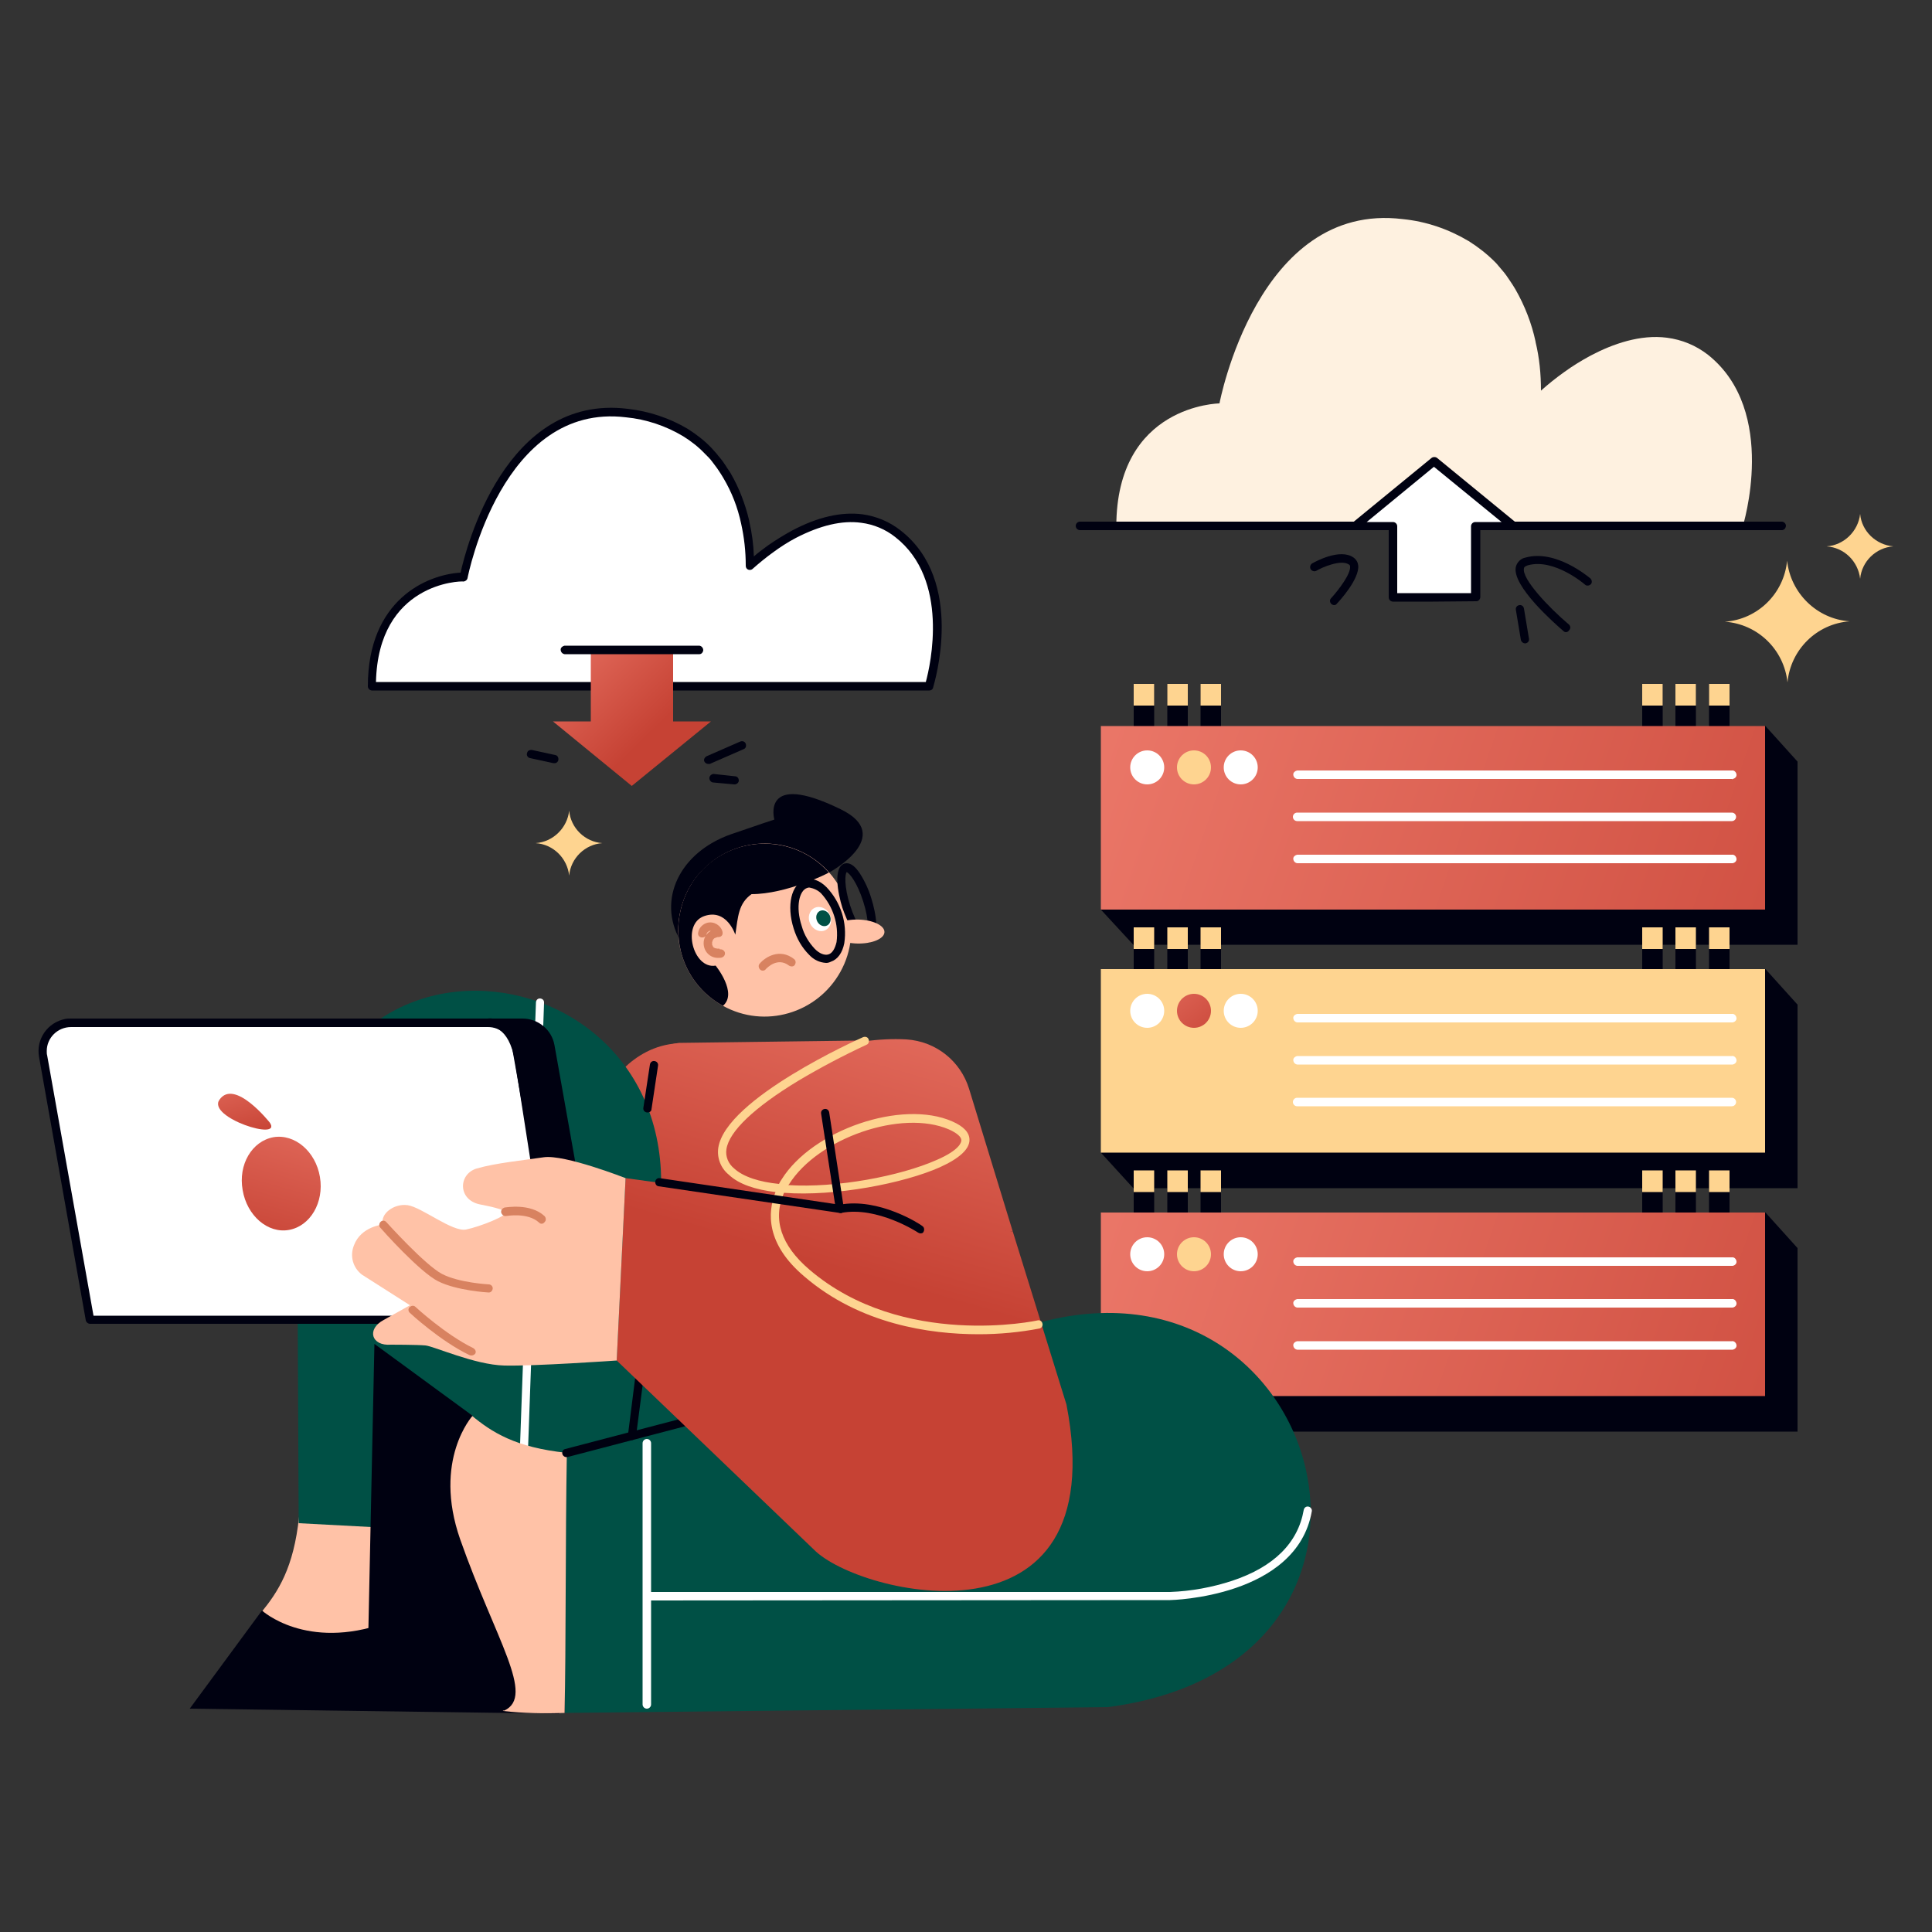 <svg transform="scale(1)" version="1.1" id="xm9IjkcPt5" xmlns="http://www.w3.org/2000/svg" xmlns:xlink="http://www.w3.org/1999/xlink" x="0px" y="0px" viewBox="0 0 500 500" xml:space="preserve" class="pbimage_pbimage__wrapper__image__0LEis false"><rect x="0" y="0" width="500" height="500" fill="#333333" stroke="none"/><title>Data Maintenance</title><style type="text/css"> .st0{fill:#000111;} .st1{fill:#FED490;} .st2{fill:url(#SVGID_1_-xm9IjkcPt5);} .st3{fill:#FFFFFF;} .st4{fill:url(#SVGID_00000144314264427141503490000011854018176192513706_-xm9IjkcPt5);} .st5{fill:url(#SVGID_00000106131673349991659480000004808277773442837923_-xm9IjkcPt5);} .st6{fill:url(#SVGID_00000168829105234363789530000005329378013122706567_-xm9IjkcPt5);} .st7{fill:url(#SVGID_00000139275435787522275270000009600605197779321532_-xm9IjkcPt5);} .st8{fill:url(#SVGID_00000052074183242738602050000014527385378189458564_-xm9IjkcPt5);} .st9{fill:url(#SVGID_00000155124643066027521460000008808320140414037392_-xm9IjkcPt5);} .st10{fill:#FFC2A7;} .st11{fill:#D88260;} .st12{fill:#005045;} .st13{fill:url(#SVGID_00000089538405914234303070000004201113719054267520_-xm9IjkcPt5);} .st14{fill:url(#SVGID_00000096060631267039118210000015169055469559234701_-xm9IjkcPt5);} .st15{fill:url(#SVGID_00000148643652545516778270000010645303954050203523_-xm9IjkcPt5);} .st16{fill:url(#SVGID_00000043457418347507170080000018308542818524905346_-xm9IjkcPt5);} .st17{fill:url(#SVGID_00000043440937518466401250000012067928655284328586_-xm9IjkcPt5);} .st18{fill:#FEF1E0;} .st19{fill:url(#SVGID_00000104703269278365404530000009791778028621374142_-xm9IjkcPt5);}
 .st18{fill:#FEF1E0;}
 .st12{fill:#005045;}
 .st11{fill:#D88260;}
 .st10{fill:#FFC2A7;}
 .st3{fill:#FFFFFF;}
 .st1{fill:#FED490;}
 .st0{fill:#000111;}</style><g id="box"><rect class="st0" x="293.4" y="177" width="5.3" height="14.7" fill="#000111"></rect><rect class="st0" x="302.1" y="177" width="5.3" height="14.7" fill="#000111"></rect><rect class="st0" x="310.7" y="177" width="5.3" height="14.7" fill="#000111"></rect><rect class="st0" x="425" y="177" width="5.3" height="14.7" fill="#000111"></rect><rect class="st0" x="433.6" y="177" width="5.3" height="14.7" fill="#000111"></rect><rect class="st0" x="442.3" y="177" width="5.3" height="14.7" fill="#000111"></rect><rect class="st1" x="293.4" y="177" width="5.3" height="5.6" fill="#FED490"></rect><rect class="st1" x="302.1" y="177" width="5.3" height="5.6" fill="#FED490"></rect><rect class="st1" x="310.7" y="177" width="5.3" height="5.6" fill="#FED490"></rect><rect class="st1" x="425" y="177" width="5.3" height="5.6" fill="#FED490"></rect><rect class="st1" x="433.6" y="177" width="5.3" height="5.6" fill="#FED490"></rect><rect class="st1" x="442.3" y="177" width="5.3" height="5.6" fill="#FED490"></rect><polygon class="st0" points="456.9,187.9 423.6,197.1 293.3,197.1 293.3,233.1 284.9,235.4 293.3,244.5 465.2,244.5 465.2,197.1 	
		" fill="#000111"></polygon><linearGradient id="SVGID_1_-xm9IjkcPt5" gradientUnits="userSpaceOnUse" x1="229.728" y1="338.985" x2="527.568" y2="236.415" gradientTransform="matrix(1 0 0 -1 0 502)"><stop offset="0" style="stop-color: rgb(243, 131, 116);"></stop><stop offset="1" style="stop-color: rgb(198, 66, 52);"></stop></linearGradient><rect class="st2" x="284.9" y="187.9" width="171.9" height="47.5"></rect><circle class="st3" cx="296.9" cy="198.6" r="4.4" fill="#FFFFFF"></circle><circle class="st1" cx="309" cy="198.6" r="4.4" fill="#FED490"></circle><circle class="st3" cx="321.1" cy="198.6" r="4.4" fill="#FFFFFF"></circle><path class="st3" d="M448.2,201.6H335.7c-0.6-0.1-1-0.6-1-1.2c0-0.5,0.5-0.9,1-1h112.5c0.6-0.1,1.1,0.4,1.2,1s-0.4,1.1-1,1.2
		C448.4,201.7,448.3,201.7,448.2,201.6z" fill="#FFFFFF"></path><path class="st3" d="M448.2,212.5H335.7c-0.6,0-1.1-0.5-1.1-1.1c0-0.6,0.5-1.1,1.1-1.1h112.5c0.6,0,1.1,0.5,1.1,1.1
		C449.3,212,448.8,212.5,448.2,212.5C448.3,212.5,448.3,212.5,448.2,212.5z" fill="#FFFFFF"></path><path class="st3" d="M448.2,223.4H335.7c-0.6-0.1-1-0.6-1-1.2c0-0.5,0.5-0.9,1-1h112.5c0.6-0.1,1.1,0.4,1.2,1s-0.4,1.1-1,1.2
		C448.4,223.4,448.3,223.4,448.2,223.4z" fill="#FFFFFF"></path><rect class="st0" x="293.4" y="240" width="5.3" height="14.7" fill="#000111"></rect><rect class="st0" x="302.1" y="240" width="5.3" height="14.7" fill="#000111"></rect><rect class="st0" x="310.7" y="240" width="5.3" height="14.7" fill="#000111"></rect><rect class="st0" x="425" y="240" width="5.3" height="14.7" fill="#000111"></rect><rect class="st0" x="433.6" y="240" width="5.3" height="14.7" fill="#000111"></rect><rect class="st0" x="442.3" y="240" width="5.3" height="14.7" fill="#000111"></rect><rect class="st1" x="293.4" y="240" width="5.3" height="5.6" fill="#FED490"></rect><rect class="st1" x="302.1" y="240" width="5.3" height="5.6" fill="#FED490"></rect><rect class="st1" x="310.7" y="240" width="5.3" height="5.6" fill="#FED490"></rect><rect class="st1" x="425" y="240" width="5.3" height="5.6" fill="#FED490"></rect><rect class="st1" x="433.6" y="240" width="5.3" height="5.6" fill="#FED490"></rect><rect class="st1" x="442.3" y="240" width="5.3" height="5.6" fill="#FED490"></rect><polygon class="st0" points="456.9,250.8 423.6,260 293.3,260 293.3,296 284.9,298.3 293.3,307.5 465.2,307.5 465.2,260 	" fill="#000111"></polygon><rect class="st1" x="284.9" y="250.8" width="171.9" height="47.5" fill="#FED490"></rect><circle class="st3" cx="296.9" cy="261.6" r="4.4" fill="#FFFFFF"></circle><linearGradient id="SVGID_00000013892061075156361650000009789474247384719544_-xm9IjkcPt5" gradientUnits="userSpaceOnUse" x1="291.344" y1="262.413" x2="317.044" y2="230.353" gradientTransform="matrix(1 0 0 -1 0 502)"><stop offset="0" style="stop-color: rgb(243, 131, 116);"></stop><stop offset="1" style="stop-color: rgb(198, 66, 52);"></stop></linearGradient><circle cx="309" cy="261.6" r="4.4" style="fill: url(&quot;#SVGID_00000013892061075156361650000009789474247384719544_-xm9IjkcPt5&quot;);"></circle><circle class="st3" cx="321.1" cy="261.6" r="4.4" fill="#FFFFFF"></circle><path class="st3" d="M448.2,264.6H335.7c-0.6-0.1-1-0.6-1-1.2c0-0.5,0.5-0.9,1-1h112.5c0.6-0.1,1.1,0.4,1.2,1
		c0.1,0.6-0.4,1.1-1,1.2C448.4,264.6,448.3,264.6,448.2,264.6z" fill="#FFFFFF"></path><path class="st3" d="M448.2,275.5H335.7c-0.6-0.1-1-0.6-1-1.2c0-0.5,0.5-0.9,1-1h112.5c0.6-0.1,1.1,0.4,1.2,1
		c0.1,0.6-0.4,1.1-1,1.2C448.4,275.5,448.3,275.5,448.2,275.5z" fill="#FFFFFF"></path><path class="st3" d="M448.2,286.3H335.7c-0.6,0-1.1-0.5-1.1-1.1s0.5-1.1,1.1-1.1h112.5c0.6,0,1.1,0.5,1.1,1.1
		S448.8,286.3,448.2,286.3z" fill="#FFFFFF"></path><rect class="st0" x="293.4" y="302.9" width="5.3" height="14.7" fill="#000111"></rect><rect class="st0" x="302.1" y="302.9" width="5.3" height="14.7" fill="#000111"></rect><rect class="st0" x="310.7" y="302.9" width="5.3" height="14.7" fill="#000111"></rect><rect class="st0" x="425" y="302.9" width="5.3" height="14.7" fill="#000111"></rect><rect class="st0" x="433.6" y="302.9" width="5.3" height="14.7" fill="#000111"></rect><rect class="st0" x="442.3" y="302.9" width="5.3" height="14.7" fill="#000111"></rect><rect class="st1" x="293.4" y="302.9" width="5.3" height="5.6" fill="#FED490"></rect><rect class="st1" x="302.1" y="302.9" width="5.3" height="5.6" fill="#FED490"></rect><rect class="st1" x="310.7" y="302.9" width="5.3" height="5.6" fill="#FED490"></rect><rect class="st1" x="425" y="302.9" width="5.3" height="5.6" fill="#FED490"></rect><rect class="st1" x="433.6" y="302.9" width="5.3" height="5.6" fill="#FED490"></rect><rect class="st1" x="442.3" y="302.9" width="5.3" height="5.6" fill="#FED490"></rect><polygon class="st0" points="456.9,313.8 423.6,323 293.3,323 293.3,359 284.9,361.3 293.3,370.5 465.2,370.5 465.2,323 	" fill="#000111"></polygon><linearGradient id="SVGID_00000022541119482200731560000012924034919449701248_-xm9IjkcPt5" gradientUnits="userSpaceOnUse" x1="229.728" y1="213.075" x2="527.568" y2="110.505" gradientTransform="matrix(1 0 0 -1 0 502)"><stop offset="0" style="stop-color: rgb(243, 131, 116);"></stop><stop offset="1" style="stop-color: rgb(198, 66, 52);"></stop></linearGradient><rect x="284.9" y="313.8" width="171.9" height="47.5" style="fill: url(&quot;#SVGID_00000022541119482200731560000012924034919449701248_-xm9IjkcPt5&quot;);"></rect><circle class="st3" cx="296.9" cy="324.6" r="4.4" fill="#FFFFFF"></circle><circle class="st1" cx="309" cy="324.6" r="4.4" fill="#FED490"></circle><circle class="st3" cx="321.1" cy="324.6" r="4.4" fill="#FFFFFF"></circle><path class="st3" d="M448.2,327.6H335.7c-0.6-0.1-1-0.6-1-1.2c0-0.5,0.5-0.9,1-1h112.5c0.6-0.1,1.1,0.4,1.2,1
		c0.1,0.6-0.4,1.1-1,1.2C448.4,327.6,448.3,327.6,448.2,327.6z" fill="#FFFFFF"></path><path class="st3" d="M448.2,338.4H335.7c-0.6-0.1-1-0.6-1-1.2c0-0.5,0.5-0.9,1-1h112.5c0.6-0.1,1.1,0.4,1.2,1
		c0.1,0.6-0.4,1.1-1,1.2C448.4,338.4,448.3,338.4,448.2,338.4z" fill="#FFFFFF"></path><path class="st3" d="M448.2,349.3H335.7c-0.6-0.1-1-0.6-1-1.2c0-0.5,0.5-0.9,1-1h112.5c0.6-0.1,1.1,0.4,1.2,1
		c0.1,0.6-0.4,1.1-1,1.2C448.4,349.3,448.3,349.3,448.2,349.3z" fill="#FFFFFF"></path></g><g id="character"><g id="character-2"><linearGradient id="SVGID_00000019680249132073146350000012006013472681672595_-xm9IjkcPt5" gradientUnits="userSpaceOnUse" x1="40.397" y1="322.196" x2="171.367" y2="161.456" gradientTransform="matrix(1 0 0 -1 0 502)"><stop offset="0" style="stop-color: rgb(10, 107, 91);"></stop><stop offset="0.78" style="stop-color: rgb(0, 81, 70);"></stop><stop offset="0.91" style="stop-color: rgb(0, 80, 69);"></stop></linearGradient><polygon points="164.6,341.1 232.1,353.9 
			232.1,378.1 156.8,383.8 		" style="fill: url(&quot;#SVGID_00000019680249132073146350000012006013472681672595_-xm9IjkcPt5&quot;);"></polygon><linearGradient id="SVGID_00000114060141196032538910000001577354016345143970_-xm9IjkcPt5" gradientUnits="userSpaceOnUse" x1="261.539" y1="272.547" x2="231.859" y2="169.237" gradientTransform="matrix(1 0 0 -1 0 502)"><stop offset="0" style="stop-color: rgb(243, 131, 116);"></stop><stop offset="1" style="stop-color: rgb(198, 66, 52);"></stop></linearGradient><path d="M228.5,316.7l33.6,2l-11.3-36.9
			c-2.2-7.2-8.6-12.3-16.2-12.8c-3.6-0.2-7.3,0-10.9,0.5L228.5,316.7z" style="fill: url(&quot;#SVGID_00000114060141196032538910000001577354016345143970_-xm9IjkcPt5&quot;);"></path><linearGradient id="SVGID_00000129190770413274962150000000131711577029680289_-xm9IjkcPt5" gradientUnits="userSpaceOnUse" x1="218.963" y1="284.772" x2="189.293" y2="181.472" gradientTransform="matrix(1 0 0 -1 0 502)"><stop offset="0" style="stop-color: rgb(243, 131, 116);"></stop><stop offset="1" style="stop-color: rgb(198, 66, 52);"></stop></linearGradient><path d="M176.4,336.2l38.3-1.9
			c6.1-0.3,11.2-4.7,12.5-10.6l8.1-38c0,0,3.7-16.4-13.7-16.4l-45.9,0.6c0,0-15.1,1.6-15.2,19.4c-0.1,9.5-0.8,16.8-1.1,35.3
			C159.3,331.9,169.1,336.6,176.4,336.2z" style="fill: url(&quot;#SVGID_00000129190770413274962150000000131711577029680289_-xm9IjkcPt5&quot;);"></path><linearGradient id="SVGID_00000039815589293636094410000011553363791420071343_-xm9IjkcPt5" gradientUnits="userSpaceOnUse" x1="185.947" y1="294.264" x2="156.267" y2="190.954" gradientTransform="matrix(1 0 0 -1 0 502)"><stop offset="0" style="stop-color: rgb(243, 131, 116);"></stop><stop offset="1" style="stop-color: rgb(198, 66, 52);"></stop></linearGradient><path d="M160.4,314.8l-11.6-1.9l8.1-30.6
			c0,0,6.1-11.6,18.6-12.3L160.4,314.8z" style="fill: url(&quot;#SVGID_00000039815589293636094410000011553363791420071343_-xm9IjkcPt5&quot;);"></path><path class="st0" d="M214.6,225.8c0,0,17.4-9.4,2.9-16.4c-20.7-10.1-17.1,2.7-17.1,2.7s-4.3,1.4-11.2,3.8
			c-13.4,4.7-19.1,17-13.2,27.4L214.6,225.8z"></path><path class="st10" d="M176.2,246.2c1.5,6,5.4,11.1,10.9,14.1l0,0c10.8,6,24.4,2,30.4-8.8c6-10.8,2-24.4-8.8-30.4
			c-10.8-6-24.4-2-30.4,8.8C175.6,234.9,174.8,240.7,176.2,246.2L176.2,246.2z"></path><path class="st0" d="M224.4,244c-2.7,0-5.2-5.6-6.4-9.1l0,0c-1.2-3.8-2.4-10.4,0.5-11.4c1.3-0.4,2.6,0.4,4,2.5
			c1.3,2,2.3,4.2,3,6.5c1.2,3.8,2.4,10.4-0.5,11.4C224.8,244,224.6,244,224.4,244z M220,234.3c1.6,5,3.6,7.4,4.3,7.6
			c0.4-0.5,0.7-3.6-0.9-8.6s-3.6-7.4-4.3-7.6C218.7,226.2,218.4,229.3,220,234.3z"></path><ellipse class="st10" transform="matrix(1.902288e-02 -1 1 1.902288e-02 -23.326 458.398)" cx="221.9" cy="241.1" rx="3.1" ry="6.9"></ellipse><path class="st0" d="M176.2,246.2c1.5,6,5.4,11.1,10.9,14.1l0,0c3.9-3.3-1.9-10.4-1.9-10.4c-5.8,1-8.9-10.7-3-12.8
			s8.1,4.8,8.1,4.8c0.7-4.7,0.8-8.1,4.2-10.5c9,0,19.9-5.4,20-5.6c-8.2-9.2-22.3-10-31.6-1.8C176.8,229.5,174.2,238.1,176.2,246.2
			L176.2,246.2z"></path><path class="st11" d="M186.2,245.5C186,245.5,186.3,245.5,186.2,245.5h-0.5c0.2,0,0,0-0.1,0c-0.1,0-0.3-0.1-0.4-0.1
			c0.2,0.1,0,0-0.1,0l-0.2-0.1c-0.2-0.1,0,0-0.1,0l-0.1-0.1c-0.1-0.1-0.1-0.2-0.1-0.1c-0.1-0.1-0.1-0.1-0.1-0.2l-0.1-0.2
			c0.1,0.1,0,0,0,0l-0.1-0.2c0,0,0-0.3,0-0.1c0-0.2,0-0.3,0-0.5c0-0.2-0.1,0.2,0-0.1l0.1-0.2c0.1-0.3-0.1,0.1,0-0.1
			c0-0.1,0.1-0.2,0.1-0.2l0.1-0.2c-0.1,0.1,0,0,0.1-0.1l0.2-0.2c0.1-0.1,0,0,0.1,0s0.2-0.2,0.4-0.2c-0.1,0.1,0,0,0.1,0l0.2-0.1
			c0.1,0,0.1,0,0,0h0.3c0.6,0,1.1-0.5,1-1.1c0-0.1,0-0.2,0-0.2c-0.4-1.7-2.2-2.8-3.9-2.4c-1.2,0.3-2.2,1.3-2.4,2.5
			c-0.2,0.6,0.2,1.2,0.8,1.3s1.2-0.2,1.3-0.8c0,0,0.1-0.4,0.1-0.2s0.1-0.1,0.1-0.2c0,0,0-0.1,0.1-0.1c-0.1,0.1-0.1,0.1,0,0l0.2-0.2
			c-0.1,0.1,0.1,0,0.1-0.1l0.2-0.1c-0.2,0.1,0.1,0,0.1,0h0.2c-0.1,0-0.1,0,0,0s0.3,0,0.2,0s0.2,0.1,0.2,0.1c0.2,0.1-0.1-0.1,0.1,0
			l0.2,0.2c-0.2-0.1,0.1,0.1,0.1,0.1s0.2,0.2,0.1,0.1c0.1,0.1,0.1,0.2,0.1,0.2c0.1,0.1,0.1,0.1,0,0c0,0.1,0,0.1,0,0.2l1-1.4
			c-2.1,0-3.8,1.6-3.8,3.7c0,2.1,1.6,3.8,3.7,3.8c0.3,0,0.7,0,1-0.1c0.6-0.2,0.9-0.7,0.8-1.3c-0.2-0.6-0.8-0.9-1.3-0.8L186.2,245.5z
			"></path><ellipse class="st3" transform="matrix(0.895 -0.446 0.446 0.895 -83.818 119.567)" cx="212.2" cy="237.9" rx="2.8" ry="3.2"></ellipse><ellipse class="st12" transform="matrix(0.895 -0.446 0.446 0.895 -83.634 119.945)" cx="213.1" cy="237.7" rx="1.8" ry="2.1"></ellipse><path class="st0" d="M213.8,249.2c-1.7-0.1-3.2-0.8-4.4-2.1c-1.9-1.9-3.2-4.2-4-6.8c-1.9-6-0.6-11.5,2.9-12.6
			c1.8-0.6,3.8,0.1,5.6,1.9c3.7,3.9,5.4,9.2,4.6,14.5c-0.5,2.5-1.7,4.2-3.5,4.8C214.6,249.1,214.2,249.2,213.8,249.2z M209.5,229.7
			c-0.2,0-0.4,0-0.6,0.1c-2,0.6-3.1,4.8-1.4,9.9c0.6,2.2,1.8,4.2,3.4,5.9c1.2,1.2,2.5,1.7,3.5,1.4s1.7-1.5,2.1-3.2
			c0.6-4.6-0.9-9.2-4-12.6C211.7,230.4,210.6,229.9,209.5,229.7z"></path><path class="st11" d="M197.4,251.2c-0.3,0-0.5-0.1-0.7-0.3c-0.4-0.4-0.5-1.1-0.1-1.5c0,0,0,0,0,0c1.4-1.7,5.2-4.1,8.9-1.2
			c0.5,0.4,0.5,1,0.2,1.5s-1,0.5-1.5,0.2c-3-2.3-5.7,0.6-6,0.9C198,251.1,197.7,251.2,197.4,251.2z"></path><path class="st10" d="M143.3,393.5c1.3,5.1,1.6,10.3,0.9,15.5c0,0-91.1,32.2-76.6,8.3c4.4-5.4,8.4-11.5,9.8-24.8
			C100,392.9,126.6,393.1,143.3,393.5z"></path><path class="st0" d="M144,408.6l0.7,34.9l-95.6-1.3l18.7-25.4c0,0,11.4,10.5,32,3.2C125.9,410.8,140.2,400.5,144,408.6z"></path><linearGradient id="SVGID_00000012434838704511968700000010144262187025709995_-xm9IjkcPt5" gradientUnits="userSpaceOnUse" x1="-11467.529" y1="4878.758" x2="-11492.329" y2="4802.358" gradientTransform="matrix(-0.29 -0.96 0.96 -0.29 -1009.99 -14036.2)"><stop offset="0" style="stop-color: rgb(10, 107, 91);"></stop><stop offset="0.78" style="stop-color: rgb(0, 81, 70);"></stop><stop offset="0.91" style="stop-color: rgb(0, 80, 69);"></stop></linearGradient><path d="M160.2,398.6l8.8-75.8
			c18.5-76.1-90.6-95.2-92.1-12.6l0.4,84L160.2,398.6z" style="fill: url(&quot;#SVGID_00000012434838704511968700000010144262187025709995_-xm9IjkcPt5&quot;);"></path><path class="st3" d="M135.3,383.1L135.3,383.1c-0.6,0-1-0.5-1-1.1l4.4-122.5c0-0.6,0.4-1.1,1-1.1c0.6,0,1.1,0.4,1.1,1
			c0,0.1,0,0.1,0,0.2l-4.4,122.5C136.4,382.7,135.9,383.1,135.3,383.1C135.3,383.1,135.3,383.1,135.3,383.1z"></path><linearGradient id="SVGID_00000147180184527125974830000012352977423513452928_-xm9IjkcPt5" gradientUnits="userSpaceOnUse" x1="50.105" y1="330.11" x2="181.085" y2="169.37" gradientTransform="matrix(1 0 0 -1 0 502)"><stop offset="0" style="stop-color: rgb(10, 107, 91);"></stop><stop offset="0.78" style="stop-color: rgb(0, 81, 70);"></stop><stop offset="0.91" style="stop-color: rgb(0, 80, 69);"></stop></linearGradient><path d="M146.4,376.8L262,344.5
			c79.5-29.1,113.2,85.7,24.7,97.3l-140.5,1.5L146.4,376.8z" style="fill: url(&quot;#SVGID_00000147180184527125974830000012352977423513452928_-xm9IjkcPt5&quot;);"></path><path class="st10" d="M146.1,443.3c-5.3,0.2-10.7,0.1-15.9-0.5c0,0-32.2-91.1-8.3-76.6c5.4,4.5,11.5,8.4,24.8,9.8
			C146.3,398.6,146.5,426.6,146.1,443.3z"></path><path class="st0" d="M130.5,442.7l-35.6-0.3l2-94.6l25.4,18.6c0,0-10.4,11.4-3.2,32C128.3,424.5,138.6,438.9,130.5,442.7z"></path><path class="st3" d="M167.4,442.2c-0.6,0-1.1-0.5-1.1-1.1c0,0,0,0,0,0v-67.6c0-0.6,0.5-1.1,1.1-1.1c0.6,0,1.1,0.5,1.1,1.1
			c0,0,0,0,0,0v67.6C168.5,441.7,168,442.2,167.4,442.2C167.4,442.2,167.4,442.2,167.4,442.2z"></path><path class="st3" d="M167.8,414.2c-0.6-0.1-1-0.6-1-1.2c0-0.5,0.5-0.9,1-1h135c5.5-0.2,10.9-1.2,16.1-2.9
			c10.8-3.6,17-9.8,18.5-18.3c0.1-0.6,0.6-1,1.2-0.9c0,0,0,0,0,0c0.6,0.1,1,0.7,0.9,1.2c-3.9,22.3-36.4,23-36.7,23L167.8,414.2z"></path><path class="st0" d="M146.6,377.1c-0.6,0-1.1-0.5-1.1-1.1c0-0.5,0.3-0.9,0.8-1l80.6-21.1c0.6-0.1,1.2,0.2,1.3,0.8
			c0.2,0.6-0.2,1.2-0.8,1.3c0,0,0,0,0,0l-80.6,21.1C146.8,377.1,146.7,377.1,146.6,377.1z"></path><path class="st0" d="M163.5,372.7h-0.1c-0.6-0.1-1-0.6-0.9-1.2c0,0,0,0,0,0l3.7-29.3c0.1-0.6,0.7-1,1.3-0.9
			c0.5,0.1,0.9,0.6,0.9,1.1l-3.8,29.3C164.5,372.3,164,372.7,163.5,372.7z"></path><linearGradient id="SVGID_00000029737066786460749090000010521933121952618383_-xm9IjkcPt5" gradientUnits="userSpaceOnUse" x1="253.628" y1="274.813" x2="223.958" y2="171.513" gradientTransform="matrix(1 0 0 -1 0 502)"><stop offset="0" style="stop-color: rgb(243, 131, 116);"></stop><stop offset="1" style="stop-color: rgb(198, 66, 52);"></stop></linearGradient><path d="M159.6,352.1l51,48.9
			c11.6,11.9,78,27.6,65.4-37.5l-13.9-44.8l-100.2-13.8L159.6,352.1z" style="fill: url(&quot;#SVGID_00000029737066786460749090000010521933121952618383_-xm9IjkcPt5&quot;);"></path><path class="st1" d="M253.3,345.3c-12.7,0-30.8-2.6-45.2-15c-9.9-8.4-9.5-16.5-7.4-21.8c-5.1-0.6-9.5-2-12.1-4.5
			c-2.1-1.7-3.1-4.4-2.7-7c2-12.7,36.1-28,37.5-28.6c0.6-0.2,1.2,0,1.4,0.6s0,1.2-0.6,1.4l0,0c-6,2.8-11.9,5.9-17.6,9.3
			c-11.4,6.9-17.9,13.1-18.6,17.7c-0.3,1.9,0.5,3.8,2,5c2.4,2.2,6.6,3.5,11.6,4c0.2-0.4,0.4-0.8,0.7-1.2c8-12.8,31.1-20.7,44.1-15
			c3,1.3,4.5,2.9,4.5,4.8c0,2.4-2.6,4.8-7.7,7.1c-9.2,4.1-27,7.6-40.3,6.6c-3,6.8-0.8,13.6,6.6,19.9c24.1,20.6,58.8,13.2,59.1,13.1
			c0.6-0.1,1.1,0.3,1.2,0.9c0.1,0.5-0.2,1-0.7,1.2C263.9,344.8,258.6,345.3,253.3,345.3z M204,306.7c12.4,0.8,28.9-2.3,38.4-6.5
			c6-2.6,6.4-4.6,6.4-5.1c0-0.9-1.2-1.9-3.2-2.8c-12.2-5.3-33.9,2.2-41.4,14.2L204,306.7z"></path><path class="st0" d="M217.5,313.9h-0.2l-46.9-6.9c-0.6-0.1-0.9-0.7-0.8-1.3c0.1-0.5,0.6-0.9,1.1-0.8l45.4,6.7l-3.6-23.4
			c-0.1-0.6,0.3-1.1,0.9-1.2c0.6-0.1,1.1,0.3,1.2,0.9l3.8,24.9c0.1,0.6-0.3,1.1-0.9,1.2C217.6,313.9,217.6,313.9,217.5,313.9z"></path><path class="st0" d="M238.2,319.2c-0.2,0-0.4-0.1-0.6-0.2c-0.1-0.1-10.6-6.9-19.9-5.1c-0.6,0.1-1.1-0.3-1.3-0.8
			c-0.1-0.6,0.3-1.1,0.8-1.3c10.2-2,21.1,5.1,21.5,5.5c0.5,0.3,0.6,1,0.3,1.5c0,0,0,0,0,0C238.9,319.1,238.6,319.2,238.2,319.2z"></path><path class="st0" d="M167.6,287.9h-0.2c-0.6-0.1-1-0.6-0.9-1.2l1.7-11.2c0.1-0.6,0.6-1,1.2-0.9c0.6,0.1,1,0.6,0.9,1.2l-1.7,11.3
			C168.6,287.5,168.2,287.9,167.6,287.9z"></path></g><g id="laptop"><path class="st0" d="M154.9,341.5H32.1l-12.1-68.2c-0.7-4,1.9-7.8,5.9-8.5c0.4-0.1,0.9-0.1,1.3-0.1h107.9c3.5,0,6.6,2.5,7.2,6
			L154.9,341.5z"></path><path class="st0" d="M154.9,342.6H32.1c-0.5,0-1-0.4-1-0.9l-12.1-68.2c-0.8-4.6,2.2-8.9,6.8-9.8c0.5-0.1,1-0.1,1.5-0.1h107.9
			c4.1,0,7.6,2.9,8.3,6.9l12.6,70.8c0.1,0.6-0.3,1.1-0.9,1.3C155,342.6,154.9,342.6,154.9,342.6z M33,340.5h120.6L141.2,271
			c-0.5-3-3.1-5.2-6.2-5.2H27.2c-3.5,0-6.3,2.8-6.3,6.3c0,0.3,0,0.7,0.1,1L33,340.5z"></path><path class="st3" d="M146.1,341.5H23.3l-12.1-68.2c-0.7-4,2-7.8,5.9-8.5c0.4-0.1,0.9-0.1,1.3-0.1h107.9c3.5,0,6.6,2.5,7.2,6
			L146.1,341.5z"></path><path class="st0" d="M146.1,342.6H23.3c-0.5,0-1-0.4-1.1-0.9l-12.1-68.2c-0.8-4.6,2.2-8.9,6.8-9.8c0.5-0.1,1-0.1,1.5-0.1h107.9
			c4.1,0,7.6,2.9,8.3,6.9l12.6,70.8c0.1,0.3,0,0.6-0.2,0.9C146.8,342.5,146.5,342.6,146.1,342.6z M24.2,340.5h120.6L132.5,271
			c-0.5-3-3.1-5.2-6.2-5.2H18.4c-3.5,0-6.3,2.8-6.3,6.2c0,0.4,0,0.8,0.1,1.1L24.2,340.5z"></path><linearGradient id="SVGID_00000018929185966688646550000007333547766092695225_-xm9IjkcPt5" gradientUnits="userSpaceOnUse" x1="-1913.321" y1="243.84" x2="-1896.881" y2="185.44" gradientTransform="matrix(-1.004 -3.219528e-03 3.219528e-03 -1.004 -1838.373 504.561)"><stop offset="0" style="stop-color: rgb(243, 131, 116);"></stop><stop offset="1" style="stop-color: rgb(198, 66, 52);"></stop></linearGradient><path d="M70.8,294.3c5.5-0.9,10.9,3.7,12,10.3
			s-2.5,12.7-8,13.7s-10.9-3.7-12-10.3C61.6,301.4,65.2,295.3,70.8,294.3z" style="fill: url(&quot;#SVGID_00000018929185966688646550000007333547766092695225_-xm9IjkcPt5&quot;);"></path><linearGradient id="SVGID_00000045603569075334348090000014847459791926826661_-xm9IjkcPt5" gradientUnits="userSpaceOnUse" x1="56.995" y1="235.864" x2="65.095" y2="207.094" gradientTransform="matrix(1 0 0 -1 0 502)"><stop offset="0" style="stop-color: rgb(243, 131, 116);"></stop><stop offset="1" style="stop-color: rgb(198, 66, 52);"></stop></linearGradient><path d="M69.8,290.5c0,0-9.1-11.5-13-5.9
			C53.5,289.2,73.3,295.5,69.8,290.5z" style="fill: url(&quot;#SVGID_00000045603569075334348090000014847459791926826661_-xm9IjkcPt5&quot;);"></path><path class="st0" d="M143.7,341.5l-10.4-66.7c-1.6-9.7-6.6-9.1-6.8-9.1l-0.4-2.1c1.6-0.2,3.1,0.3,4.4,1.2c2.4,1.7,4.1,5,4.9,9.6
			l10.4,66.7L143.7,341.5z"></path></g><path class="st10" d="M161.9,304.9c0,0-15.8-6.2-21.2-5.4s-12.5,1.5-17.3,2.9s-5,8.1,0.8,9.3c0,0,5.6,1,6.6,1.9s-6.7,3.9-10.2,4.6
		s-11.5-5.8-15.1-6.3s-7.2,2.3-6.4,5c0,0-5.7,0.5-7.5,5.4c-1.1,2.7-0.3,5.8,2.1,7.6l12.4,7.9l-6.8,3.8c-4.5,2.4-3.2,6.8,1.9,6.4
		c0,0,6.7,0,8.9,0.2s12.7,5,20.4,5.2s29.1-1.3,29.1-1.3L161.9,304.9z"></path><path class="st11" d="M122,350.8c-0.2,0-0.3,0-0.5-0.1c-7.5-3.6-15.2-10.7-15.5-11c-0.4-0.4-0.4-1.1,0.1-1.5c0.4-0.3,1-0.4,1.4,0
		c0.1,0.1,7.8,7.2,15,10.7c0.5,0.3,0.8,0.9,0.5,1.4C122.8,350.6,122.4,350.8,122,350.8L122,350.8z"></path><path class="st11" d="M126.5,334.5L126.5,334.5c-0.3,0-8.3-0.5-13.1-2.9s-14.6-13.4-15-13.9c-0.4-0.4-0.3-1.1,0.1-1.5
		c0.4-0.4,1.1-0.4,1.5,0.1c0.1,0.1,10,11.1,14.4,13.4s12.1,2.7,12.2,2.7c0.6,0.1,1,0.6,0.9,1.2C127.4,334.1,127,334.5,126.5,334.5
		L126.5,334.5z"></path><path class="st11" d="M140.2,316.7c-0.3,0-0.5-0.1-0.7-0.3c-2.9-2.7-8.4-1.7-8.5-1.7c-0.6,0.1-1.1-0.3-1.3-0.9
		c-0.1-0.6,0.3-1.1,0.9-1.3c0.3,0,6.6-1.2,10.3,2.2c0.4,0.4,0.5,1.1,0.1,1.5C140.8,316.5,140.5,316.7,140.2,316.7z"></path></g><g id="cloud_2"><path class="st18" d="M451,136.3H325.4h-36.5c0-31.6,26.7-31.9,26.7-31.9s9.8-52.3,47.4-47.7c6.1,0.6,11.9,2.6,17.1,5.7
		c2.4,1.5,4.7,3.3,6.7,5.3c0.4,0.4,0.7,0.7,1,1.1s0.8,0.9,1.1,1.3l0,0c0.7,0.8,1.3,1.7,1.9,2.6s1,1.5,1.4,2.2
		c2.4,4.2,4.2,8.8,5.2,13.5v0.1c1,4.1,1.4,8.3,1.4,12.6c1.9-1.7,3.9-3.3,6-4.8c2.2-1.6,4.5-3,6.9-4.3c5.7-3,12.8-5.5,19.7-4.6
		c3.9,0.5,7.5,2,10.6,4.4C460.4,106.4,451,136.3,451,136.3z"></path><path class="st0" d="M461.1,137.2H279.5c-0.6,0-1.1-0.5-1.1-1.1c0-0.6,0.5-1.1,1.1-1.1c0,0,0,0,0,0h181.6c0.6,0,1.1,0.5,1.1,1.1
		C462.1,136.8,461.7,137.2,461.1,137.2C461.1,137.2,461.1,137.2,461.1,137.2z"></path><polygon class="st3" points="350.7,136.2 360.5,136.2 360.5,154.6 370.8,154.6 370.8,154.6 371.2,154.6 371.5,154.6 371.5,154.6 
		381.8,154.6 381.8,136.2 391.6,136.2 371.2,119.4 	"></polygon><path class="st0" d="M370.8,155.7h-10.3c-0.6,0-1.1-0.5-1.1-1.1v0v-17.4h-8.7c-0.6,0-1.1-0.5-1.1-1.1c0-0.3,0.1-0.6,0.4-0.8
		l20.5-16.8c0.4-0.3,1-0.3,1.4,0l20.5,16.8c0.5,0.4,0.5,1,0.2,1.5c-0.2,0.3-0.5,0.4-0.8,0.4h-8.7v17.3c0,0.6-0.5,1.1-1,1.1
		c0,0,0,0,0,0L370.8,155.7z M361.6,153.5h9.9h9.2v-17.3c0-0.6,0.5-1.1,1.1-1.1l0,0h6.8l-17.5-14.3l-17.4,14.3h6.8
		c0.6,0,1.1,0.5,1.1,1.1c0,0,0,0,0,0L361.6,153.5z"></path><path class="st0" d="M405.3,163.6c-0.3,0-0.5-0.1-0.7-0.3c-2.2-1.9-13.4-11.7-12.3-16.6c0.3-1.2,1.3-2.2,2.5-2.4
		c7.9-2.2,16.4,5.1,16.8,5.4c0.4,0.4,0.5,1.1,0.1,1.5c0,0,0,0,0,0c-0.4,0.4-1.1,0.5-1.5,0.1c-0.1-0.1-8-6.9-14.8-5
		c-0.9,0.3-1,0.6-1,0.8c-0.6,2.7,6.4,10.1,11.6,14.5c0.5,0.4,0.5,1.1,0.1,1.5c0,0,0,0,0,0C405.9,163.4,405.6,163.6,405.3,163.6z"></path><path class="st0" d="M394.7,166.5c-0.5,0-1-0.4-1.1-0.9l-1.3-7.8c-0.1-0.6,0.3-1.1,0.9-1.2c0.6-0.1,1.1,0.3,1.2,0.9l0,0l1.3,7.8
		c0.1,0.6-0.3,1.1-0.9,1.2c0,0,0,0,0,0L394.7,166.5z"></path><path class="st0" d="M345.3,156.6c-0.6,0-1.1-0.5-1.1-1.1c0-0.3,0.1-0.5,0.3-0.7c2-2.2,5.1-6.3,4.9-8.2c0-0.2-0.1-0.4-0.3-0.5
		c-2-1.4-6.9,0.7-8.4,1.6c-0.5,0.3-1.2,0.1-1.5-0.4c-0.3-0.5-0.1-1.2,0.4-1.5c0,0,0,0,0,0c0.7-0.4,7.2-4,10.7-1.5
		c0.7,0.5,1.1,1.2,1.2,2c0.4,3.5-4.9,9.3-5.5,9.9C345.9,156.4,345.6,156.6,345.3,156.6z"></path></g><g id="cloud_1"><path class="st3" d="M240.5,177.6H128.8H96.3c0-28.1,23.8-28.4,23.8-28.4s8.7-46.5,42.2-42.4c5.4,0.6,10.6,2.3,15.2,5.1
		c2.2,1.3,4.2,2.9,5.9,4.8c0.3,0.3,0.6,0.7,0.9,1s0.7,0.8,1,1.2l0,0c0.6,0.8,1.2,1.5,1.7,2.3s0.9,1.3,1.2,2c2.1,3.7,3.7,7.8,4.6,12
		c0,0,0,0.1,0,0.1c0.9,3.7,1.3,7.4,1.2,11.2c1.7-1.5,3.4-3,5.3-4.3c2-1.4,4-2.7,6.1-3.8c5.1-2.7,11.4-4.9,17.5-4.1
		c3.4,0.5,6.7,1.8,9.4,4C248.8,151,240.5,177.6,240.5,177.6z"></path><path class="st0" d="M240.5,178.7L240.5,178.7H96.3c-0.6,0-1.1-0.5-1.1-1.1l0,0c0-22.3,15.2-28.9,24-29.4
		c1.4-6.4,11.6-46.3,43.2-42.4c5.5,0.6,10.9,2.4,15.6,5.2c2.2,1.4,4.3,3,6.1,4.9c0.3,0.3,0.6,0.7,0.9,1s0.7,0.8,1,1.2l0.1,0.1
		c0.6,0.7,1.2,1.5,1.7,2.3c0.4,0.7,0.9,1.3,1.3,2c2.2,3.8,3.8,8,4.8,12.3v0.1c0.7,3,1.1,6,1.2,9.1c0.9-0.8,2.1-1.7,3.6-2.8
		c2-1.4,4.1-2.7,6.3-3.9c6.6-3.5,12.7-4.9,18.2-4.2c3.6,0.5,7,1.9,9.9,4.2c16.8,13.1,8.7,39.4,8.4,40.6
		C241.4,178.4,241,178.7,240.5,178.7z M97.3,176.5h142.3c1.2-4.4,6.2-26.5-7.9-37.5c-2.5-2-5.6-3.3-8.8-3.7
		c-5-0.7-10.7,0.7-16.9,3.9c-2.1,1.1-4.1,2.4-6,3.8c-1.8,1.3-3.5,2.7-5.2,4.2c-0.4,0.4-1.1,0.4-1.5,0c-0.2-0.2-0.3-0.5-0.3-0.8
		c0-3.7-0.4-7.3-1.2-10.9c-0.9-4.2-2.4-8.1-4.6-11.8c-0.4-0.7-0.8-1.3-1.2-1.9c-0.5-0.8-1.1-1.5-1.6-2.2l0,0c-0.3-0.4-0.6-0.8-1-1.2
		s-0.6-0.6-0.9-0.9c-1.7-1.8-3.6-3.3-5.7-4.6c-4.5-2.7-9.6-4.4-14.8-4.9c-32.1-3.9-40.9,41.1-41,41.6c-0.1,0.5-0.5,0.8-1,0.9
		C119.1,150.3,97.9,150.9,97.3,176.5z"></path><linearGradient id="SVGID_00000094607552544879961570000008947865788128179646_-xm9IjkcPt5" gradientUnits="userSpaceOnUse" x1="135.583" y1="348.133" x2="169.533" y2="313.393" gradientTransform="matrix(1 0 0 -1 0 502)"><stop offset="0" style="stop-color: rgb(243, 131, 116);"></stop><stop offset="1" style="stop-color: rgb(198, 66, 52);"></stop></linearGradient><polygon points="184,186.7 174.2,186.7 
		174.2,168.2 163.9,168.2 163.9,168.2 163.5,168.2 163.2,168.2 163.2,168.2 152.9,168.2 152.9,186.7 143.1,186.7 163.5,203.4 	" style="fill: url(&quot;#SVGID_00000094607552544879961570000008947865788128179646_-xm9IjkcPt5&quot;);"></polygon><path class="st0" d="M181,169.3h-34.9c-0.6-0.1-1-0.6-1-1.2c0-0.5,0.5-0.9,1-1H181c0.6,0.1,1,0.6,1,1.2
		C181.9,168.9,181.5,169.3,181,169.3z"></path><path class="st0" d="M183.3,197.7c-0.6,0-1.1-0.5-1.1-1c0-0.4,0.3-0.8,0.7-1l8.7-3.8c0.6-0.2,1.2,0,1.4,0.6c0.2,0.6,0,1.2-0.6,1.4
		l0,0l-8.7,3.8C183.6,197.7,183.5,197.7,183.3,197.7z"></path><path class="st0" d="M190.1,203h-0.1l-5.5-0.5c-0.6-0.1-1-0.7-0.9-1.3c0.1-0.5,0.6-0.9,1.1-0.9l5.5,0.6c0.6,0,1,0.5,1,1.1
		S190.6,203,190.1,203L190.1,203z"></path><path class="st0" d="M143.4,197.5c-0.1,0-0.1,0-0.2,0l-6-1.3c-0.6-0.1-1-0.7-0.8-1.3c0,0,0,0,0,0c0.1-0.6,0.7-0.9,1.3-0.8l6,1.3
		c0.6,0.1,0.9,0.7,0.8,1.3C144.4,197.2,143.9,197.6,143.4,197.5L143.4,197.5z"></path></g><g id="light"><path class="st1" d="M478.7,160.8c-8.5,0.6-15.3,7.3-16.1,15.8c-0.9-8.5-7.7-15.1-16.2-15.7c8.5-0.6,15.3-7.3,16.1-15.8
		C463.4,153.5,470.2,160.2,478.7,160.8z"></path><path class="st1" d="M490,141.4c-4.5,0.3-8.2,3.9-8.6,8.4c-0.5-4.5-4.1-8.1-8.7-8.4c4.5-0.3,8.2-3.9,8.7-8.4
		C481.8,137.5,485.5,141,490,141.4z"></path><path class="st1" d="M155.9,218.2c-4.5,0.3-8.2,3.9-8.6,8.4c-0.5-4.5-4.1-8.1-8.7-8.4c4.5-0.3,8.2-3.9,8.7-8.4
		C147.7,214.3,151.4,217.9,155.9,218.2L155.9,218.2z"></path></g></svg>